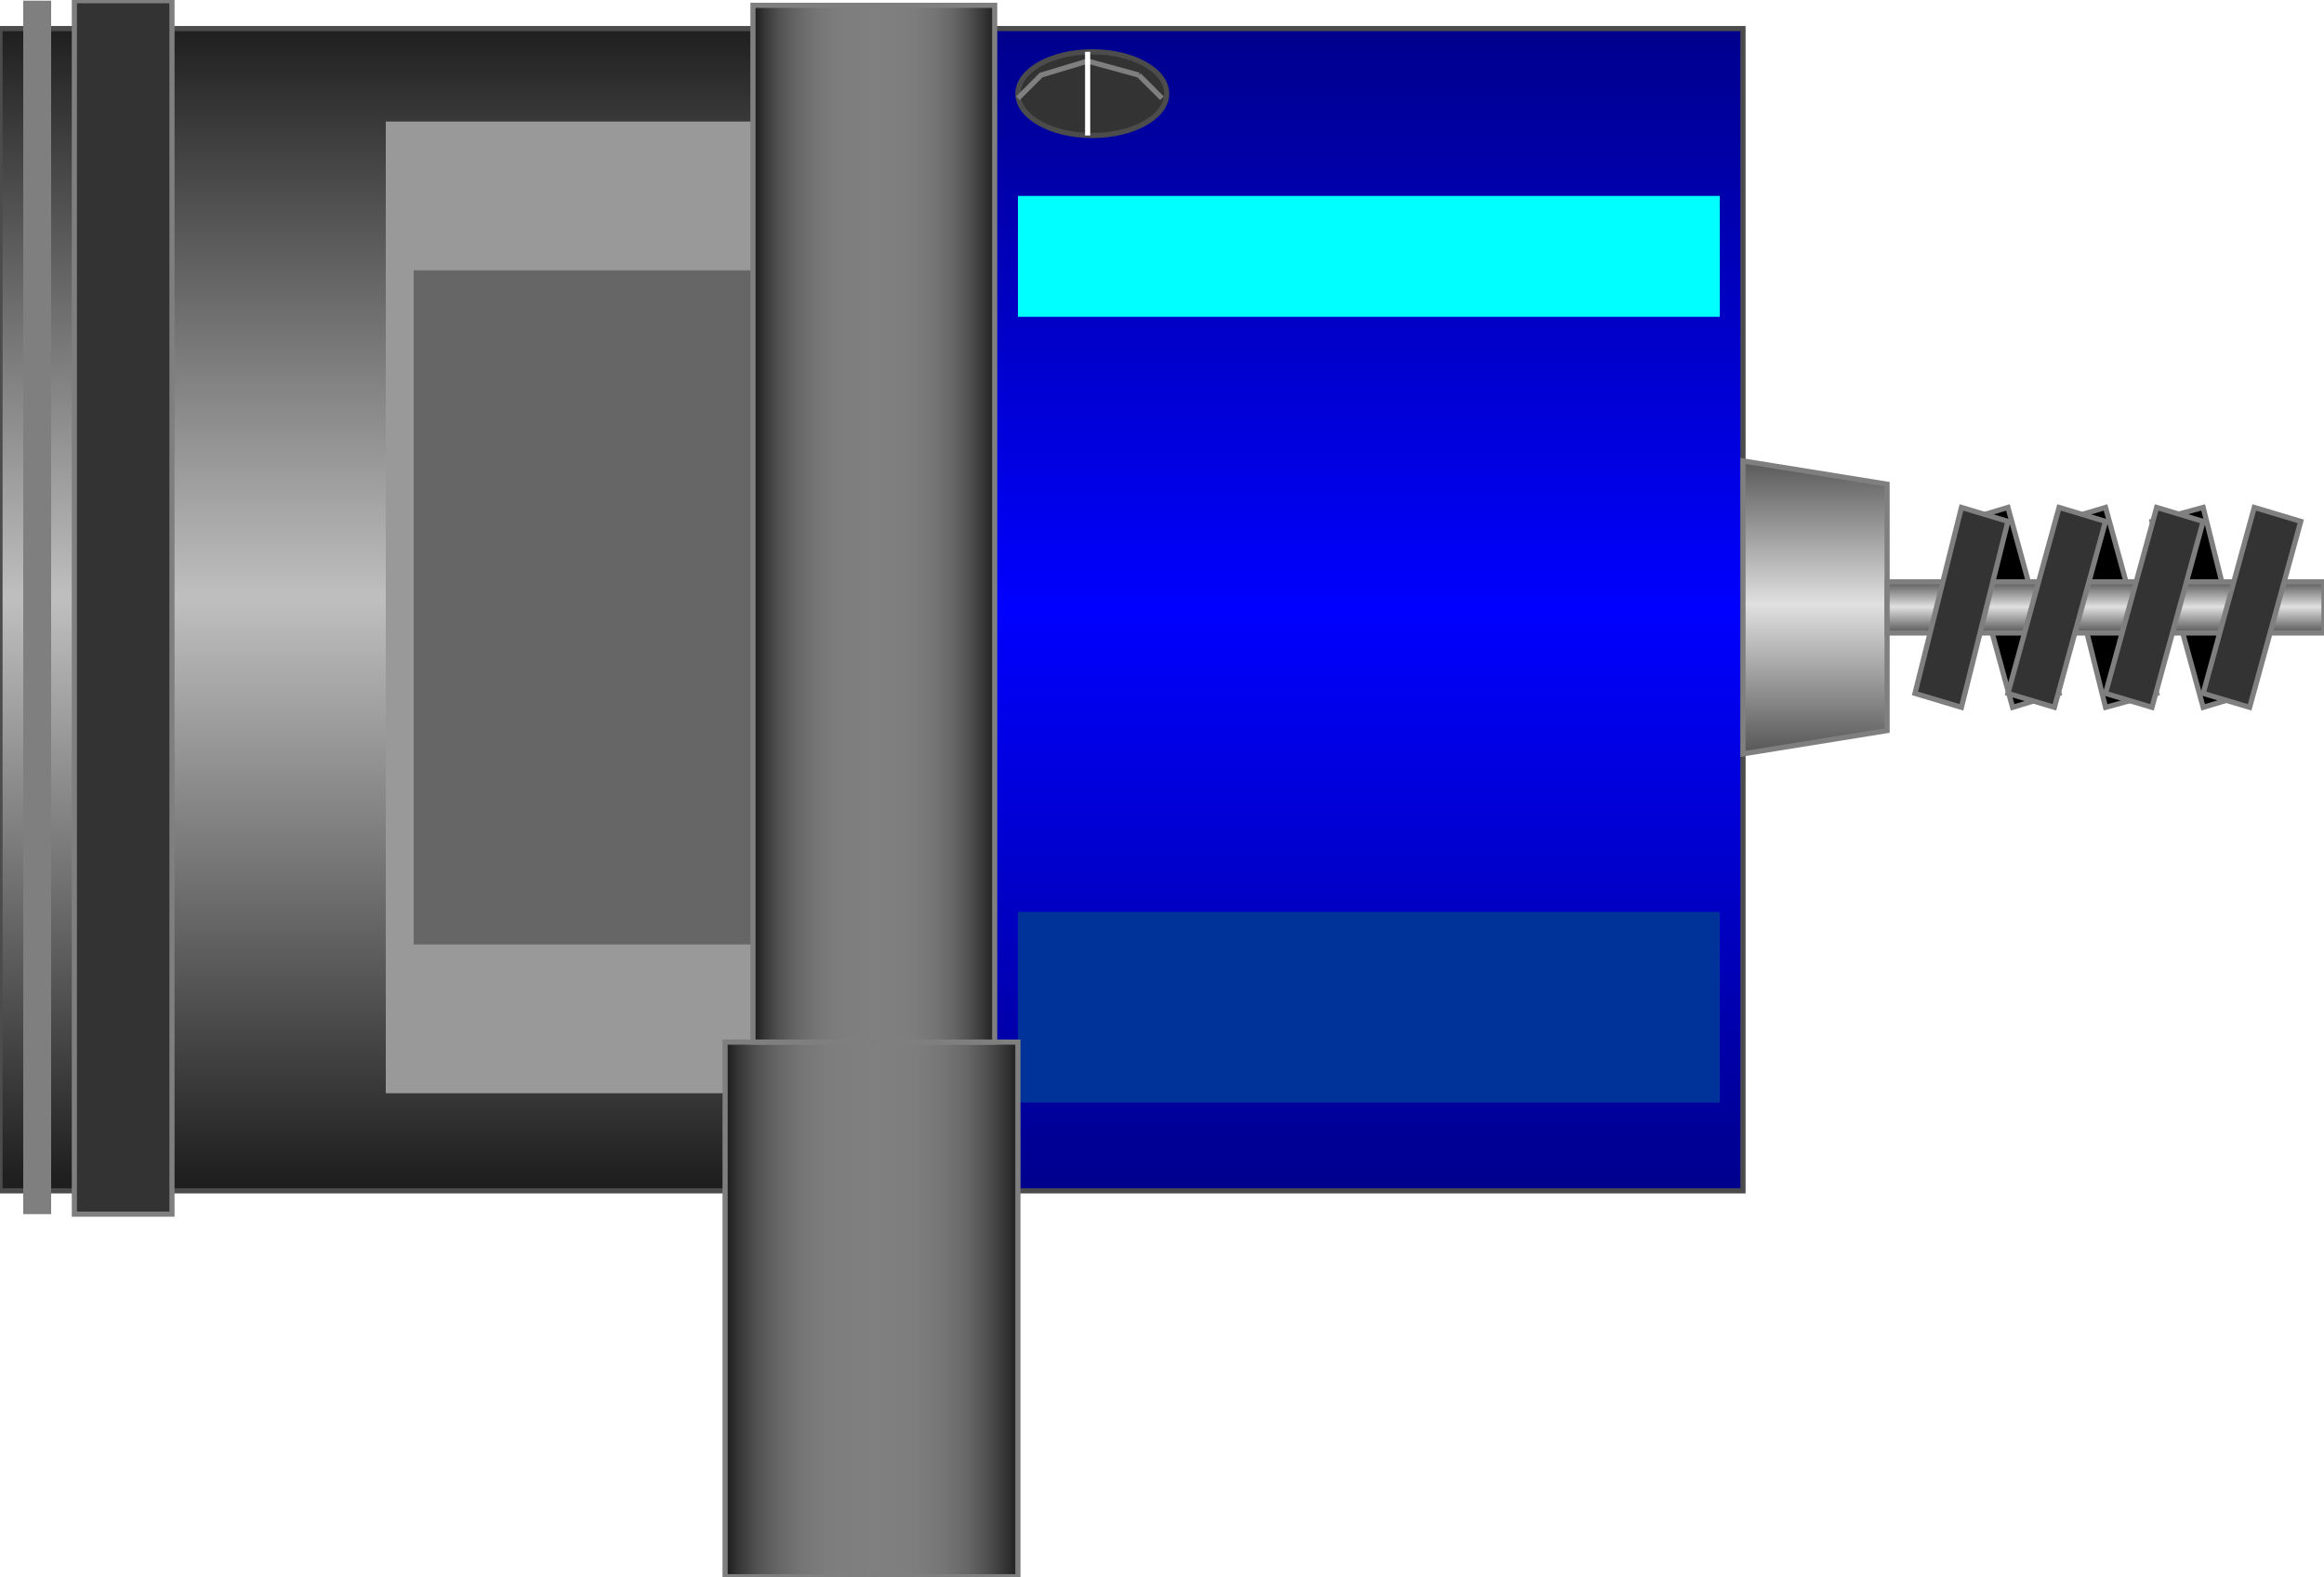 <!DOCTYPE svg PUBLIC "-//W3C//DTD SVG 1.1//EN" "http://www.w3.org/Graphics/SVG/1.1/DTD/svg11.dtd"><svg version="1.1" xmlns="http://www.w3.org/2000/svg" xmlns:xlink="http://www.w3.org/1999/xlink" width="112px" height="76px" viewBox="0 0 112.5 76.277" enable-background="new 0 0 112.5 76.277" xml:space="preserve">
<g id="Group_Scanner">
	<linearGradient id="SVGID_1_" gradientUnits="userSpaceOnUse" x1="18.225" y1="57.601" x2="18.225" y2="1.352">
		<stop offset="0.01" style="stop-color:#1F1F1F" />
		<stop offset="0.51" style="stop-color:#BFBFBF" />
		<stop offset="1" style="stop-color:#1F1F1F" />
	</linearGradient>
	<path fill="url(#SVGID_1_)" stroke="#4C4C4C" stroke-width="0.25" d="M0,1.351h36.45v56.25H0V1.351z" />
	<path fill="#999999" d="M36.45,52.876H18.675V5.851H36.45V52.876z" />
	<path fill="#666666" d="M36.45,45.676H20.025V13.051H36.45V45.676z" />
</g>
<g id="Group_Camera_Unit">
	<linearGradient id="SVGID_2_" gradientUnits="userSpaceOnUse" x1="66.149" y1="57.601" x2="66.149" y2="1.352">
		<stop offset="0" style="stop-color:#00008C" />
		<stop offset="0.5" style="stop-color:#0000FF" />
		<stop offset="1" style="stop-color:#00008C" />
	</linearGradient>
	<path fill="url(#SVGID_2_)" stroke="#4C4C4C" stroke-width="0.25" d="M47.925,1.351h36.45v56.25h-36.45V1.351z" />
	<path fill="#003399" d="M49.275,44.101H83.25v9.225H49.275V44.101z" />
</g>
<g id="Group_Blue_Cam">
	<path fill="#00FFFF" d="M49.275,9.451H83.25v5.85H49.275V9.451z" />
</g>
<g id="Group_Reset">
	<ellipse fill="#333333" stroke="#4C4C4C" stroke-width="0.25" cx="52.875" cy="4.501" rx="3.6" ry="2.025" />
	<path fill="none" stroke="#7F7F7F" stroke-width="0.25" d="M55.125,3.601l1.125,1.125" />
	<path fill="none" stroke="#7F7F7F" stroke-width="0.25" d="M49.275,4.726L50.4,3.601l2.25-0.677l2.475,0.677" />
	<path fill="none" stroke="#FFFFFF" stroke-width="0.25" d="M52.65,6.526v-4.05" />
</g>
<g id="Group_Scan_Adjuster">
	<path fill="#7F7F7F" d="M1.125,0.001h1.35v58.727h-1.35V0.001z" />
	<path fill="#333333" stroke="#7F7F7F" stroke-width="0.25" d="M3.6,0.001h4.725v58.727H3.6V0.001z" />
</g>
<g id="Group_Holder">
	<linearGradient id="SVGID_3_" gradientUnits="userSpaceOnUse" x1="35.1" y1="63.339" x2="49.275" y2="63.339">
		<stop offset="0.01" style="stop-color:#1F1F1F" />
		<stop offset="0.05" style="stop-color:#383838" />
		<stop offset="0.11" style="stop-color:#525252" />
		<stop offset="0.18" style="stop-color:#666666" />
		<stop offset="0.26" style="stop-color:#757575" />
		<stop offset="0.35" style="stop-color:#7D7D7D" />
		<stop offset="0.51" style="stop-color:#808080" />
		<stop offset="0.66" style="stop-color:#7D7D7D" />
		<stop offset="0.75" style="stop-color:#757575" />
		<stop offset="0.83" style="stop-color:#666666" />
		<stop offset="0.89" style="stop-color:#525252" />
		<stop offset="0.95" style="stop-color:#383838" />
		<stop offset="1" style="stop-color:#1F1F1F" />
	</linearGradient>
	<path fill="url(#SVGID_3_)" stroke="#7F7F7F" stroke-width="0.25" d="M35.1,50.401h14.175v25.875H35.1V50.401z" />
	<linearGradient id="SVGID_4_" gradientUnits="userSpaceOnUse" x1="36.45" y1="25.314" x2="48.15" y2="25.314">
		<stop offset="0.01" style="stop-color:#1F1F1F" />
		<stop offset="0.05" style="stop-color:#383838" />
		<stop offset="0.11" style="stop-color:#525252" />
		<stop offset="0.18" style="stop-color:#666666" />
		<stop offset="0.26" style="stop-color:#757575" />
		<stop offset="0.35" style="stop-color:#7D7D7D" />
		<stop offset="0.51" style="stop-color:#808080" />
		<stop offset="0.66" style="stop-color:#7D7D7D" />
		<stop offset="0.75" style="stop-color:#757575" />
		<stop offset="0.83" style="stop-color:#666666" />
		<stop offset="0.89" style="stop-color:#525252" />
		<stop offset="0.95" style="stop-color:#383838" />
		<stop offset="1" style="stop-color:#1F1F1F" />
	</linearGradient>
	<path fill="url(#SVGID_4_)" stroke="#7F7F7F" stroke-width="0.25" d="M48.15,0.226h-11.7v50.175h11.7V0.226z" />
</g>
<g id="Group_Winding_Back">
	<path stroke="#7F7F7F" stroke-width="0.25" d="M104.175,25.201l2.476-0.675l2.25,9l-2.25,0.675L104.175,25.201z" />
	<path stroke="#7F7F7F" stroke-width="0.25" d="M99.675,25.201l2.25-0.675l2.476,9l-2.476,0.675L99.675,25.201z" />
	<path stroke="#7F7F7F" stroke-width="0.25" d="M94.95,25.201l2.25-0.675l2.475,9l-2.25,0.675L94.95,25.201z" />
</g>
<g id="Group_Line">
	<linearGradient id="SVGID_5_" gradientUnits="userSpaceOnUse" x1="87.862" y1="36.451" x2="87.862" y2="22.276">
		<stop offset="0.01" style="stop-color:#595959" />
		<stop offset="0.51" style="stop-color:#E0E0E0" />
		<stop offset="1" style="stop-color:#595959" />
	</linearGradient>
	<path fill="url(#SVGID_5_)" stroke="#7F7F7F" stroke-width="0.25" d="M84.375,36.451l6.975-1.125V23.401l-6.975-1.125V36.451z" />
	<linearGradient id="SVGID_6_" gradientUnits="userSpaceOnUse" x1="101.925" y1="30.602" x2="101.925" y2="28.126">
		<stop offset="0.01" style="stop-color:#595959" />
		<stop offset="0.51" style="stop-color:#E0E0E0" />
		<stop offset="1" style="stop-color:#595959" />
	</linearGradient>
	<path fill="url(#SVGID_6_)" stroke="#7F7F7F" stroke-width="0.25" d="M91.35,28.126h21.15v2.477H91.35V28.126z" />
</g>
<g id="Group_Winding">
	<path fill="#333333" stroke="#7F7F7F" stroke-width="0.25" d="M109.125,24.526l2.25,0.675l-2.475,9l-2.25-0.675L109.125,24.526z" />
	<path fill="#333333" stroke="#7F7F7F" stroke-width="0.25" d="M104.4,24.526l2.25,0.675l-2.477,9l-2.25-0.675L104.4,24.526z" />
	<path fill="#333333" stroke="#7F7F7F" stroke-width="0.25" d="M99.675,24.526l2.25,0.675l-2.475,9l-2.25-0.675L99.675,24.526z" />
	<path fill="#333333" stroke="#7F7F7F" stroke-width="0.25" d="M94.95,24.526l2.25,0.675l-2.25,9l-2.25-0.675L94.95,24.526z" />
</g>
</svg>